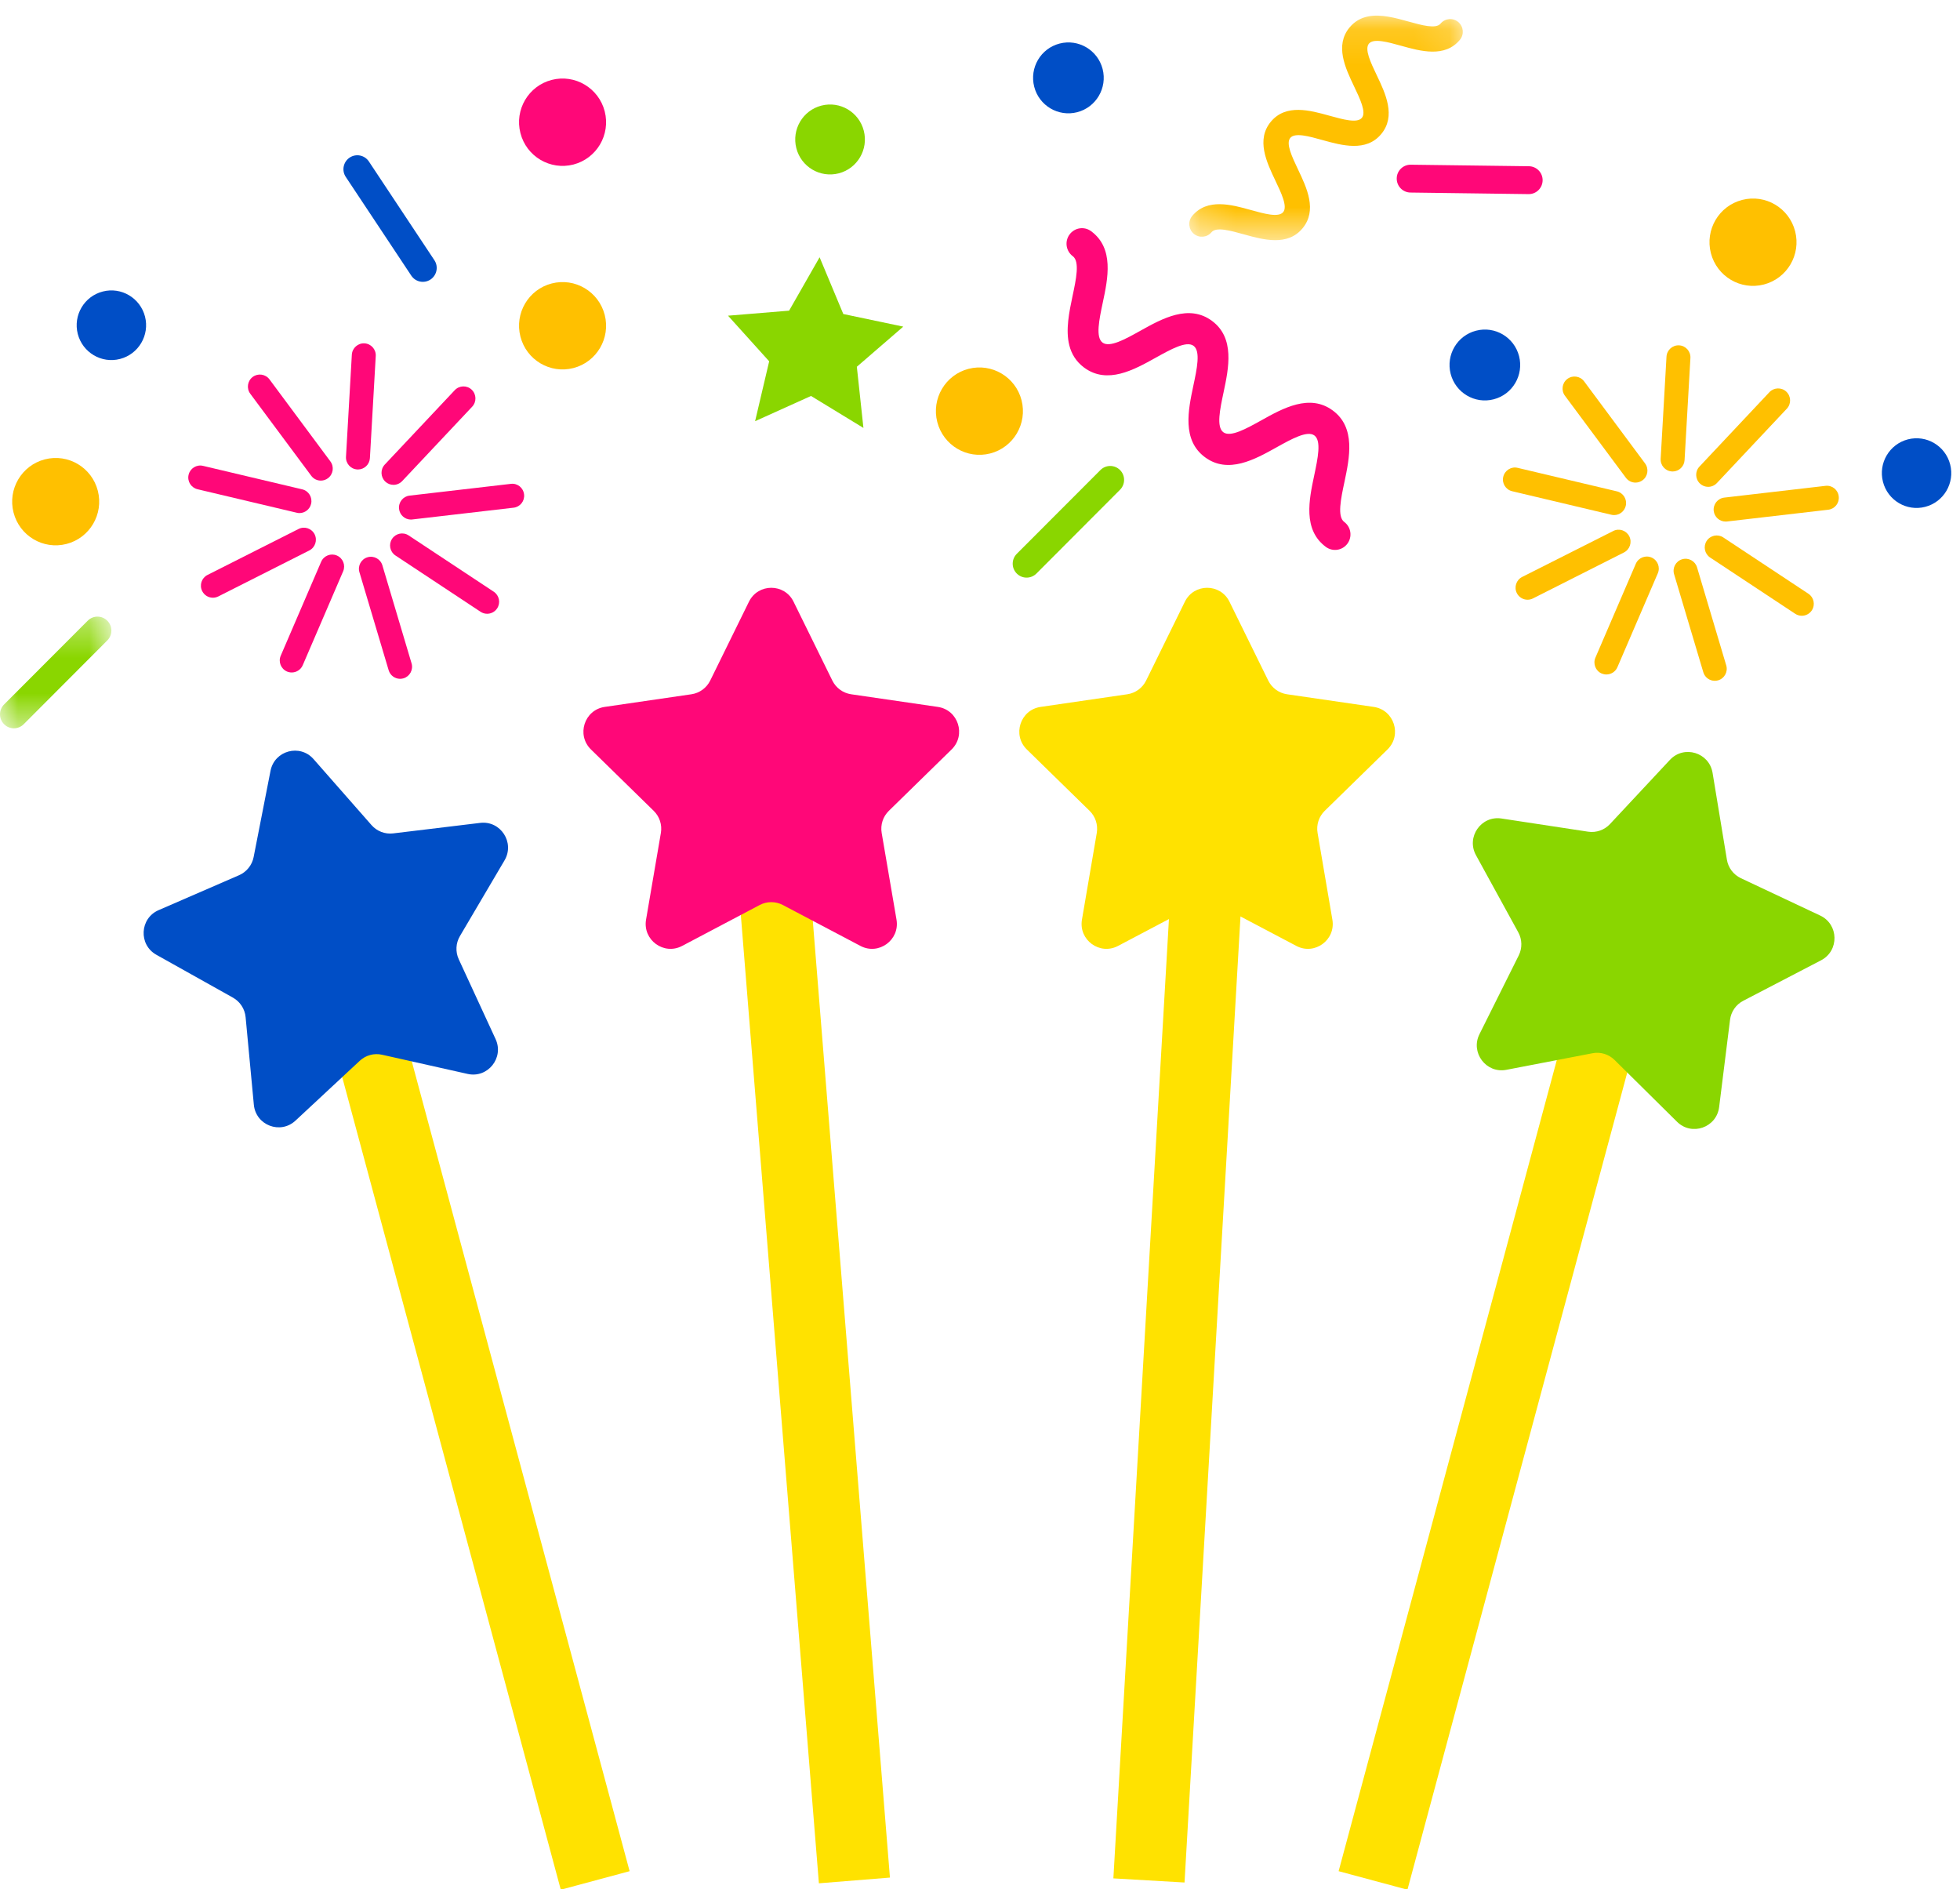 <?xml version="1.0" encoding="UTF-8" standalone="no"?>
<svg width="55px" height="53px" viewBox="0 0 55 53" version="1.1" xmlns="http://www.w3.org/2000/svg" xmlns:xlink="http://www.w3.org/1999/xlink">
    <!-- Generator: Sketch 46.2 (44496) - http://www.bohemiancoding.com/sketch -->
    <title>candles</title>
    <desc>Created with Sketch.</desc>
    <defs>
        <polygon id="path-1" points="0.197 0.128 7.873 0.128 7.873 6.428 0.197 6.428 0.197 0.128"></polygon>
        <polygon id="path-3" points="0 3.479 0 0.347 3.126 0.347 3.126 3.479 9.01920682e-17 3.479"></polygon>
    </defs>
    <g id="Page-1" stroke="none" stroke-width="1" fill="none" fill-rule="evenodd">
        <g id="mobi-sinnnhat-new" transform="translate(-305, -3385)">
            <g id="11/1-copy-2" transform="translate(10, 3373)">
                <g id="date-info" transform="translate(6, 0)">
                    <g id="candles" transform="translate(289, 12)">
                        <g id="Page-1">
                            <path d="M10.426,29.43 L16.702,52.758" id="Stroke-1" stroke="#FFE200" stroke-width="2"></path>
                            <path d="M44.805,29.43 L38.529,52.758" id="Stroke-3" stroke="#FFE200" stroke-width="2"></path>
                            <path d="M21.667,24.122 L23.976,52.758" id="Stroke-5" stroke="#FFE200" stroke-width="2"></path>
                            <path d="M33.9,24.122 L32.241,52.758" id="Stroke-7" stroke="#FFE200" stroke-width="2"></path>
                            <path d="M8.799,21.298 L10.426,23.15 C10.578,23.323 10.805,23.409 11.032,23.382 L13.475,23.087 C14.048,23.018 14.452,23.639 14.158,24.138 L12.906,26.263 C12.789,26.461 12.777,26.705 12.873,26.913 L13.907,29.153 C14.15,29.68 13.686,30.257 13.122,30.13 L10.722,29.592 C10.498,29.541 10.263,29.605 10.095,29.762 L8.292,31.44 C7.868,31.836 7.177,31.571 7.123,30.993 L6.892,28.536 C6.87,28.306 6.737,28.103 6.537,27.99 L4.389,26.788 C3.883,26.506 3.92,25.765 4.451,25.535 L6.709,24.555 C6.919,24.463 7.072,24.274 7.117,24.047 L7.591,21.626 C7.703,21.056 8.417,20.863 8.799,21.298" id="Fill-9" fill="#004EC6"></path>
                            <path d="M22.268,16.881 L23.357,19.095 C23.459,19.301 23.655,19.444 23.882,19.478 L26.316,19.833 C26.889,19.916 27.117,20.621 26.703,21.027 L24.942,22.749 C24.777,22.91 24.702,23.142 24.741,23.369 L25.157,25.801 C25.255,26.373 24.657,26.809 24.145,26.539 L21.968,25.391 C21.765,25.284 21.521,25.284 21.318,25.391 L19.141,26.539 C18.629,26.809 18.031,26.373 18.129,25.801 L18.545,23.369 C18.584,23.142 18.509,22.91 18.344,22.749 L16.583,21.027 C16.169,20.621 16.397,19.916 16.969,19.833 L19.404,19.478 C19.631,19.444 19.827,19.301 19.929,19.095 L21.017,16.881 C21.274,16.361 22.013,16.361 22.268,16.881" id="Fill-11" fill="#FF0778"></path>
                            <path d="M34.5,16.881 L35.589,19.095 C35.691,19.301 35.887,19.444 36.114,19.478 L38.548,19.833 C39.12,19.916 39.349,20.621 38.935,21.027 L37.173,22.749 C37.009,22.91 36.934,23.142 36.973,23.369 L37.388,25.801 C37.487,26.373 36.889,26.809 36.377,26.539 L34.2,25.391 C33.996,25.284 33.753,25.284 33.55,25.391 L31.373,26.539 C30.861,26.809 30.263,26.373 30.361,25.801 L30.777,23.369 C30.815,23.142 30.74,22.91 30.576,22.749 L28.814,21.027 C28.4,20.621 28.629,19.916 29.201,19.833 L31.636,19.478 C31.863,19.444 32.059,19.301 32.161,19.095 L33.249,16.881 C33.505,16.361 34.244,16.361 34.5,16.881" id="Fill-13" fill="#FFE200"></path>
                            <path d="M48.057,21.684 L48.459,24.119 C48.496,24.346 48.643,24.54 48.85,24.638 L51.077,25.687 C51.6,25.933 51.615,26.675 51.102,26.942 L48.918,28.078 C48.714,28.184 48.575,28.383 48.547,28.612 L48.241,31.061 C48.169,31.637 47.47,31.88 47.059,31.472 L45.307,29.739 C45.144,29.577 44.912,29.506 44.686,29.55 L42.27,30.015 C41.703,30.124 41.256,29.532 41.516,29.014 L42.617,26.807 C42.72,26.601 42.715,26.357 42.604,26.156 L41.418,23.994 C41.138,23.486 41.561,22.877 42.133,22.964 L44.565,23.334 C44.792,23.368 45.021,23.288 45.178,23.12 L46.86,21.319 C47.255,20.896 47.963,21.111 48.057,21.684" id="Fill-15" fill="#8AD600"></path>
                            <path d="M30.007,9.692 C29.896,9.257 30.004,8.749 30.096,8.31 C30.198,7.831 30.303,7.336 30.104,7.188 C29.911,7.045 29.871,6.772 30.013,6.579 C30.155,6.385 30.427,6.344 30.62,6.488 C31.268,6.967 31.09,7.812 30.945,8.491 C30.844,8.97 30.739,9.464 30.939,9.612 C31.138,9.76 31.579,9.515 32.005,9.277 C32.609,8.94 33.362,8.522 34.01,9.003 C34.657,9.482 34.479,10.327 34.335,11.006 C34.234,11.484 34.128,11.978 34.328,12.127 C34.528,12.275 34.969,12.029 35.396,11.792 C36,11.455 36.751,11.036 37.401,11.518 C38.048,11.998 37.87,12.842 37.727,13.521 C37.625,14 37.521,14.495 37.72,14.643 C37.913,14.786 37.953,15.059 37.811,15.252 C37.669,15.446 37.397,15.487 37.204,15.343 C36.556,14.863 36.734,14.019 36.878,13.34 C36.979,12.861 37.084,12.366 36.884,12.218 C36.685,12.07 36.243,12.316 35.817,12.553 C35.213,12.89 34.461,13.309 33.812,12.827 C33.164,12.347 33.343,11.503 33.486,10.825 C33.588,10.346 33.694,9.851 33.493,9.703 C33.294,9.555 32.853,9.801 32.427,10.038 C31.822,10.375 31.071,10.794 30.422,10.313 C30.194,10.143 30.068,9.929 30.007,9.692" id="Fill-17" fill="#FF0778"></path>
                            <g id="Group-21" transform="translate(33.175, 0.31)">
                                <mask id="mask-2" fill="white">
                                    <use xlink:href="#path-1"></use>
                                </mask>
                                <g id="Clip-20"></g>
                                <path d="M5.221,0.15 C5.579,0.08 5.987,0.194 6.338,0.291 C6.722,0.398 7.118,0.508 7.248,0.353 C7.374,0.202 7.597,0.183 7.746,0.308 C7.896,0.434 7.916,0.658 7.79,0.809 C7.369,1.314 6.692,1.127 6.149,0.976 C5.766,0.869 5.37,0.759 5.239,0.914 C5.11,1.07 5.287,1.442 5.459,1.802 C5.703,2.312 6.005,2.948 5.582,3.453 C5.161,3.958 4.485,3.772 3.941,3.621 C3.558,3.514 3.162,3.403 3.032,3.559 C2.902,3.715 3.08,4.087 3.251,4.448 C3.494,4.958 3.796,5.593 3.374,6.098 C2.953,6.603 2.276,6.417 1.733,6.266 C1.349,6.159 0.953,6.049 0.822,6.205 C0.698,6.355 0.474,6.375 0.324,6.249 C0.174,6.123 0.155,5.899 0.28,5.748 C0.702,5.243 1.378,5.43 1.921,5.581 C2.305,5.688 2.702,5.798 2.832,5.642 C2.961,5.487 2.784,5.114 2.612,4.754 C2.369,4.243 2.066,3.608 2.489,3.102 C2.911,2.597 3.587,2.785 4.13,2.936 C4.514,3.042 4.909,3.153 5.04,2.997 C5.17,2.842 4.992,2.469 4.82,2.109 C4.577,1.599 4.275,0.964 4.697,0.458 C4.846,0.28 5.026,0.188 5.221,0.15" id="Fill-19" fill="#FFC000" mask="url(#mask-2)"></path>
                            </g>
                            <path d="M49.496,7.982 C48.843,8.151 48.177,7.756 48.009,7.101 C47.841,6.445 48.234,5.777 48.887,5.609 C49.54,5.44 50.206,5.834 50.374,6.49 C50.542,7.145 50.149,7.813 49.496,7.982" id="Fill-22" fill="#FFC000"></path>
                            <path d="M1.867,15.261 C1.214,15.43 0.548,15.035 0.38,14.38 C0.212,13.725 0.605,13.057 1.258,12.888 C1.912,12.719 2.577,13.114 2.745,13.769 C2.913,14.425 2.52,15.092 1.867,15.261" id="Fill-24" fill="#FFC000"></path>
                            <path d="M27.788,12.722 C27.135,12.89 26.47,12.496 26.301,11.84 C26.133,11.185 26.526,10.517 27.179,10.348 C27.832,10.18 28.498,10.574 28.666,11.229 C28.834,11.885 28.441,12.553 27.788,12.722" id="Fill-26" fill="#FFC000"></path>
                            <path d="M54.024,14.22 C53.504,14.355 52.972,14.04 52.838,13.517 C52.704,12.995 53.017,12.462 53.538,12.327 C54.059,12.193 54.59,12.508 54.724,13.03 C54.858,13.553 54.545,14.085 54.024,14.22" id="Fill-28" fill="#004EC6"></path>
                            <path d="M3.368,10.071 C2.848,10.206 2.317,9.891 2.182,9.368 C2.049,8.846 2.362,8.313 2.883,8.179 C3.403,8.044 3.934,8.359 4.069,8.881 C4.203,9.404 3.889,9.936 3.368,10.071" id="Fill-30" fill="#004EC6"></path>
                            <path d="M39.194,5.006 C39.196,4.79 39.373,4.618 39.588,4.621 L42.904,4.664 C43.118,4.667 43.291,4.844 43.288,5.06 C43.285,5.276 43.109,5.449 42.894,5.446 L39.578,5.402 C39.363,5.399 39.191,5.222 39.194,5.006" id="Fill-32" fill="#FF0778"></path>
                            <path d="M28.532,16.091 C28.379,15.938 28.38,15.691 28.532,15.538 L30.879,13.188 C31.031,13.035 31.277,13.035 31.43,13.188 C31.582,13.341 31.581,13.588 31.429,13.741 L29.083,16.092 C28.93,16.244 28.684,16.244 28.532,16.091" id="Fill-34" fill="#8AD600"></path>
                            <path d="M12.081,7.842 C11.902,7.961 11.66,7.913 11.541,7.733 L9.703,4.964 C9.583,4.785 9.632,4.542 9.811,4.422 C9.99,4.302 10.232,4.351 10.351,4.53 L12.189,7.3 C12.309,7.479 12.26,7.722 12.081,7.842" id="Fill-36" fill="#004EC6"></path>
                            <path d="M23.537,4.863 C23.014,4.998 22.481,4.683 22.346,4.158 C22.212,3.633 22.526,3.098 23.049,2.963 C23.572,2.828 24.105,3.144 24.239,3.668 C24.374,4.193 24.059,4.728 23.537,4.863" id="Fill-38" fill="#8AD600"></path>
                            <path d="M41.914,11.203 C41.384,11.34 40.844,11.02 40.707,10.488 C40.571,9.956 40.89,9.414 41.42,9.278 C41.95,9.14 42.49,9.46 42.627,9.992 C42.763,10.524 42.445,11.067 41.914,11.203" id="Fill-40" fill="#004EC6"></path>
                            <path d="M30.228,3.148 C29.698,3.285 29.157,2.965 29.021,2.433 C28.885,1.901 29.203,1.359 29.733,1.222 C30.264,1.085 30.804,1.405 30.941,1.937 C31.077,2.468 30.758,3.011 30.228,3.148" id="Fill-42" fill="#004EC6"></path>
                            <polygon id="Fill-44" fill="#8AD600" points="25.347 9.164 24.044 10.29 24.229 12.006 22.758 11.109 21.189 11.817 21.584 10.137 20.429 8.857 22.143 8.716 22.999 7.218 23.664 8.81"></polygon>
                            <path d="M16.091,4.616 C15.438,4.784 14.772,4.39 14.604,3.735 C14.435,3.079 14.828,2.411 15.481,2.242 C16.135,2.074 16.8,2.468 16.969,3.124 C17.137,3.779 16.744,4.447 16.091,4.616" id="Fill-46" fill="#FF0778"></path>
                            <path d="M16.091,10.326 C15.438,10.495 14.772,10.1 14.604,9.445 C14.435,8.79 14.828,8.122 15.481,7.953 C16.135,7.784 16.8,8.179 16.969,8.834 C17.137,9.489 16.744,10.157 16.091,10.326" id="Fill-48" fill="#FFC000"></path>
                            <g id="Group-52" transform="translate(0, 16.954)">
                                <mask id="mask-4" fill="white">
                                    <use xlink:href="#path-3"></use>
                                </mask>
                                <g id="Clip-51"></g>
                                <path d="M0.114,3.364 C-0.038,3.211 -0.038,2.964 0.114,2.811 L2.461,0.461 C2.613,0.308 2.86,0.308 3.012,0.462 C3.164,0.614 3.163,0.861 3.011,1.014 L0.665,3.365 C0.512,3.518 0.266,3.518 0.114,3.364" id="Fill-50" fill="#8AD600" mask="url(#mask-4)"></path>
                            </g>
                            <path d="M13.67,17.22 C13.606,17.22 13.542,17.202 13.485,17.164 L11.097,15.585 C10.942,15.483 10.899,15.274 11.002,15.118 C11.104,14.963 11.312,14.919 11.467,15.022 L13.855,16.601 C14.01,16.704 14.053,16.913 13.951,17.068 C13.886,17.167 13.779,17.22 13.67,17.22" id="Fill-53" fill="#FF0778"></path>
                            <path d="M11.227,19.045 C11.083,19.045 10.949,18.95 10.906,18.804 L10.086,16.054 C10.033,15.876 10.134,15.688 10.312,15.635 C10.49,15.581 10.677,15.683 10.73,15.861 L11.549,18.611 C11.602,18.789 11.501,18.977 11.324,19.031 C11.291,19.04 11.259,19.045 11.227,19.045" id="Fill-55" fill="#FF0778"></path>
                            <path d="M8.186,18.867 C8.142,18.867 8.097,18.858 8.053,18.84 C7.883,18.766 7.804,18.567 7.878,18.396 L9.012,15.761 C9.086,15.591 9.284,15.512 9.453,15.586 C9.624,15.659 9.703,15.858 9.629,16.029 L8.495,18.664 C8.44,18.791 8.316,18.867 8.186,18.867" id="Fill-57" fill="#FF0778"></path>
                            <path d="M5.974,16.77 C5.851,16.77 5.733,16.702 5.674,16.584 C5.59,16.417 5.657,16.215 5.822,16.131 L8.378,14.841 C8.544,14.757 8.746,14.825 8.829,14.991 C8.912,15.157 8.845,15.36 8.679,15.444 L6.125,16.734 C6.076,16.758 6.025,16.77 5.974,16.77" id="Fill-59" fill="#FF0778"></path>
                            <path d="M8.403,14.395 C8.378,14.395 8.352,14.392 8.326,14.385 L5.542,13.726 C5.362,13.683 5.249,13.502 5.292,13.321 C5.335,13.139 5.516,13.027 5.697,13.07 L8.481,13.729 C8.661,13.772 8.773,13.954 8.73,14.135 C8.694,14.29 8.556,14.395 8.403,14.395" id="Fill-61" fill="#FF0778"></path>
                            <path d="M9.003,13.484 C8.9,13.484 8.799,13.437 8.733,13.347 L7.023,11.047 C6.912,10.898 6.943,10.686 7.092,10.575 C7.24,10.464 7.451,10.495 7.562,10.644 L9.271,12.945 C9.382,13.094 9.352,13.305 9.203,13.417 C9.143,13.462 9.072,13.484 9.003,13.484" id="Fill-63" fill="#FF0778"></path>
                            <path d="M10.044,13.172 C10.038,13.172 10.032,13.171 10.025,13.171 C9.84,13.161 9.698,13.001 9.709,12.815 L9.873,9.95 C9.884,9.764 10.046,9.622 10.228,9.633 C10.413,9.643 10.555,9.803 10.544,9.988 L10.38,12.854 C10.369,13.033 10.221,13.172 10.044,13.172" id="Fill-65" fill="#FF0778"></path>
                            <path d="M11.042,13.603 C10.959,13.603 10.876,13.573 10.811,13.511 C10.677,13.383 10.67,13.17 10.797,13.034 L12.761,10.947 C12.888,10.812 13.101,10.805 13.236,10.933 C13.371,11.061 13.377,11.275 13.25,11.41 L11.286,13.497 C11.22,13.567 11.131,13.603 11.042,13.603" id="Fill-67" fill="#FF0778"></path>
                            <path d="M11.531,14.577 C11.363,14.577 11.217,14.45 11.198,14.278 C11.177,14.093 11.309,13.926 11.493,13.905 L14.335,13.575 C14.522,13.552 14.685,13.686 14.706,13.871 C14.728,14.056 14.596,14.223 14.412,14.244 L11.57,14.574 C11.557,14.576 11.544,14.577 11.531,14.577" id="Fill-69" fill="#FF0778"></path>
                            <path d="M50.561,17.276 C50.498,17.276 50.433,17.258 50.377,17.221 L47.988,15.642 C47.833,15.539 47.79,15.33 47.892,15.174 C47.995,15.019 48.203,14.976 48.357,15.078 L50.746,16.658 C50.901,16.76 50.944,16.969 50.842,17.125 C50.777,17.223 50.67,17.276 50.561,17.276" id="Fill-71" fill="#FFC000"></path>
                            <path d="M48.119,19.101 C47.974,19.101 47.84,19.007 47.797,18.86 L46.977,16.11 C46.924,15.932 47.025,15.744 47.203,15.691 C47.379,15.637 47.568,15.739 47.621,15.917 L48.44,18.667 C48.494,18.845 48.393,19.033 48.215,19.087 C48.183,19.096 48.151,19.101 48.119,19.101" id="Fill-73" fill="#FFC000"></path>
                            <path d="M45.077,18.923 C45.033,18.923 44.988,18.914 44.944,18.896 C44.774,18.822 44.696,18.623 44.769,18.452 L45.903,15.817 C45.977,15.647 46.174,15.568 46.345,15.642 C46.515,15.716 46.594,15.914 46.52,16.085 L45.386,18.72 C45.331,18.847 45.207,18.923 45.077,18.923" id="Fill-75" fill="#FFC000"></path>
                            <path d="M42.865,16.826 C42.742,16.826 42.623,16.758 42.564,16.64 C42.481,16.474 42.548,16.271 42.713,16.187 L45.269,14.898 C45.433,14.813 45.636,14.881 45.72,15.047 C45.803,15.213 45.736,15.416 45.57,15.5 L43.016,16.79 C42.967,16.814 42.916,16.826 42.865,16.826" id="Fill-77" fill="#FFC000"></path>
                            <path d="M45.294,14.451 C45.268,14.451 45.243,14.448 45.217,14.442 L42.433,13.782 C42.252,13.739 42.14,13.558 42.183,13.377 C42.226,13.196 42.408,13.082 42.587,13.126 L45.371,13.785 C45.552,13.828 45.664,14.01 45.621,14.191 C45.584,14.346 45.447,14.451 45.294,14.451" id="Fill-79" fill="#FFC000"></path>
                            <path d="M45.893,13.54 C45.791,13.54 45.69,13.493 45.624,13.404 L43.914,11.103 C43.803,10.954 43.834,10.742 43.982,10.631 C44.132,10.519 44.342,10.551 44.453,10.7 L46.162,13.001 C46.273,13.15 46.243,13.362 46.094,13.473 C46.033,13.518 45.963,13.54 45.893,13.54" id="Fill-81" fill="#FFC000"></path>
                            <path d="M46.936,13.228 C46.929,13.228 46.923,13.227 46.916,13.227 C46.731,13.217 46.589,13.057 46.6,12.871 L46.764,10.006 C46.775,9.82 46.934,9.679 47.119,9.689 C47.304,9.699 47.446,9.859 47.435,10.045 L47.271,12.91 C47.26,13.089 47.113,13.228 46.936,13.228" id="Fill-83" fill="#FFC000"></path>
                            <path d="M47.933,13.659 C47.851,13.659 47.768,13.629 47.703,13.567 C47.568,13.439 47.561,13.226 47.689,13.09 L49.652,11.003 C49.779,10.868 49.992,10.862 50.127,10.989 C50.262,11.117 50.268,11.331 50.141,11.466 L48.178,13.553 C48.111,13.623 48.023,13.659 47.933,13.659" id="Fill-85" fill="#FFC000"></path>
                            <path d="M48.423,14.633 C48.254,14.633 48.109,14.506 48.089,14.335 C48.068,14.15 48.2,13.983 48.384,13.961 L51.225,13.631 C51.412,13.608 51.577,13.742 51.597,13.928 C51.619,14.113 51.487,14.279 51.303,14.301 L48.461,14.631 C48.448,14.633 48.435,14.633 48.423,14.633" id="Fill-87" fill="#FFC000"></path>
                        </g>
                    </g>
                </g>
            </g>
        </g>
    </g>
</svg>